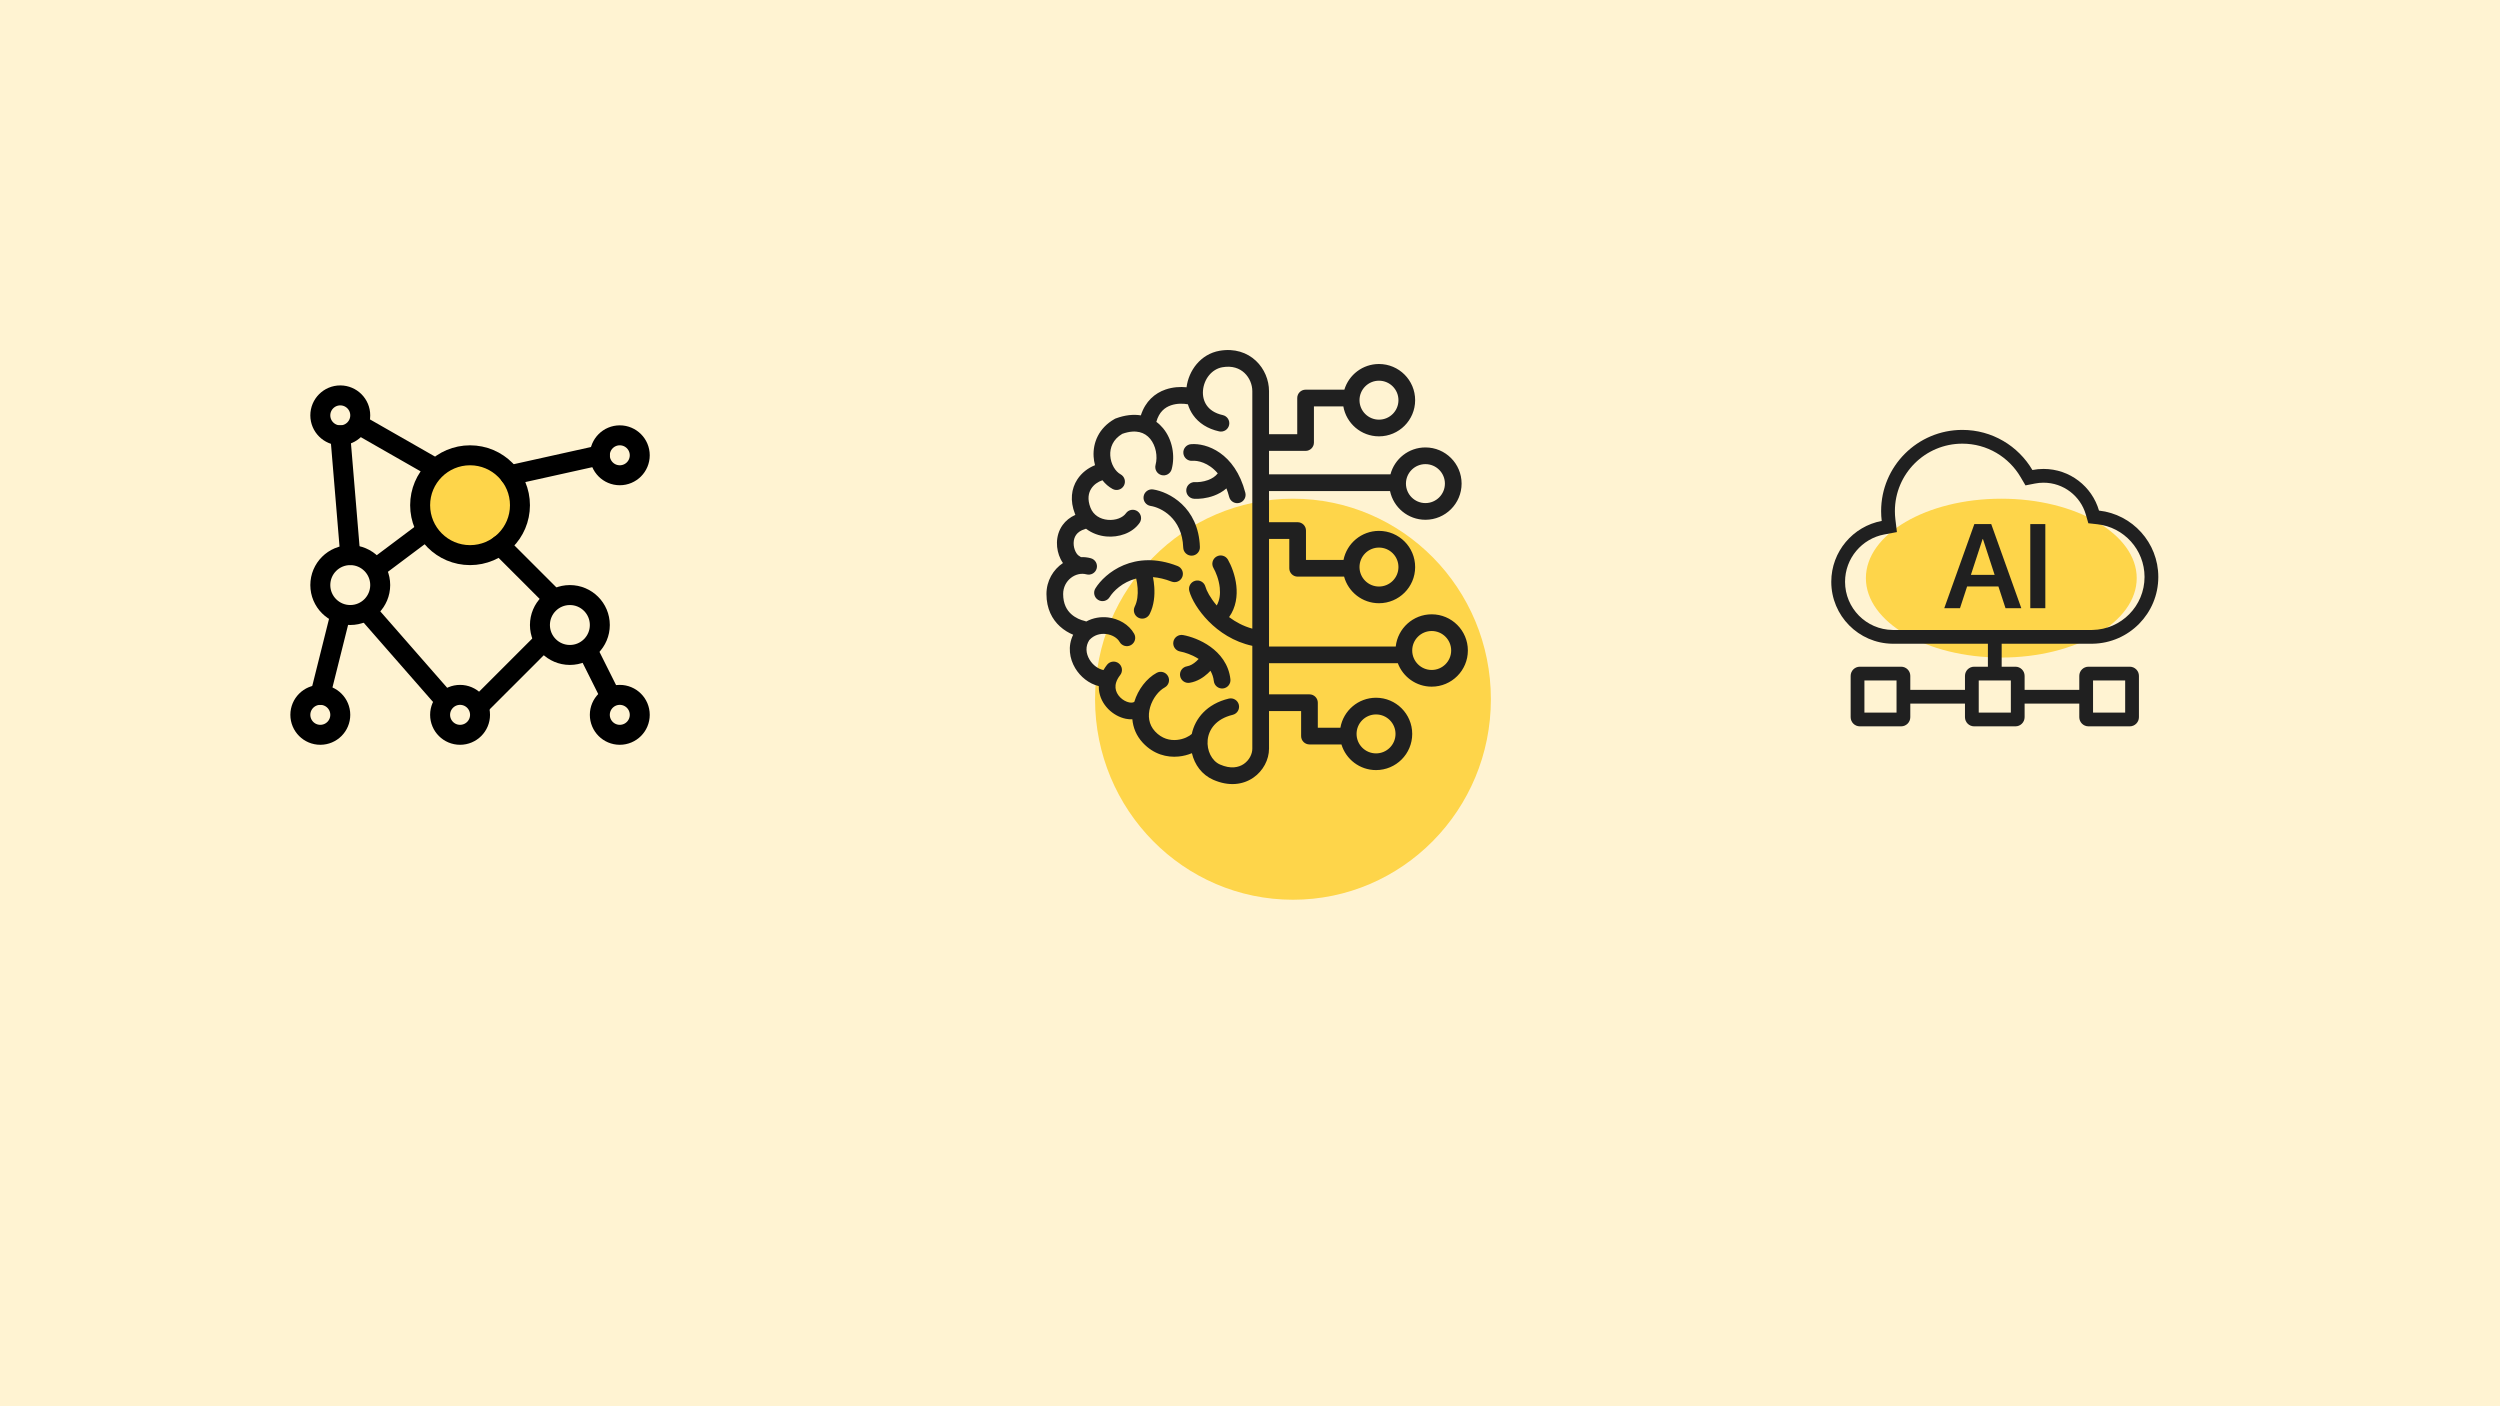 <svg width="1920" height="1080" viewBox="0 0 1920 1080" fill="none" xmlns="http://www.w3.org/2000/svg">
<rect width="1920" height="1080" fill="#FFF3D2"/>
<ellipse cx="993" cy="537" rx="152" ry="154" fill="#FED54A"/>
<ellipse cx="1537" cy="444" rx="104" ry="61" fill="#FED54A"/>
<ellipse cx="359.91" cy="390.5" rx="35.039" ry="35.5" fill="#FED54A"/>
<circle cx="246" cy="548.998" r="15.333" stroke="black" stroke-width="15.333"/>
<circle cx="353.334" cy="548.998" r="15.333" stroke="black" stroke-width="15.333"/>
<circle cx="475.998" cy="548.998" r="15.333" stroke="black" stroke-width="15.333"/>
<circle cx="261.334" cy="319" r="15.333" stroke="black" stroke-width="15.333"/>
<circle cx="475.998" cy="349.666" r="15.333" stroke="black" stroke-width="15.333"/>
<circle cx="269.001" cy="449.333" r="23" stroke="black" stroke-width="15.333"/>
<circle cx="437.669" cy="480.001" r="23" stroke="black" stroke-width="15.333"/>
<circle cx="360.998" cy="388.002" r="38.333" stroke="black" stroke-width="15.333"/>
<path d="M460.665 349.666L391.665 364.999M383.998 418.666L422.331 456.999M452.998 502.999L468.331 533.666M368.665 541.333L414.665 495.333M245.998 533.666L261.331 472.333M284.331 472.333L337.998 533.666M261.331 334.333L268.998 426.333M291.998 433.999L322.665 410.999M276.665 326.666L330.331 357.333" stroke="black" stroke-width="15.333" stroke-linecap="round"/>
<path d="M936.593 269.407C948.135 267.386 957.806 270.758 964.532 277.074C971.096 283.238 974.6 291.959 974.601 300.385V333.462H996.278V305.683C996.278 302.142 999.149 299.271 1002.69 299.271H1032C1032.15 299.271 1032.31 299.279 1032.46 299.29C1035.91 287.871 1046.51 279.555 1059.05 279.555C1074.4 279.555 1086.83 291.993 1086.83 307.335C1086.83 322.677 1074.4 335.114 1059.05 335.114C1045.34 335.114 1033.94 325.168 1031.68 312.094H1009.1V339.873C1009.1 343.413 1006.23 346.284 1002.69 346.284H974.601V364.299H1067.87C1071.01 352.401 1081.85 343.628 1094.73 343.628C1110.07 343.628 1122.51 356.066 1122.51 371.408C1122.51 386.75 1110.07 399.187 1094.73 399.188C1081.35 399.188 1070.17 389.723 1067.54 377.121H974.601V401.058H996.584C1000.12 401.058 1002.99 403.928 1002.99 407.469V430.034H1031.81C1034.35 417.308 1045.58 407.718 1059.05 407.718C1074.4 407.718 1086.83 420.156 1086.83 435.498C1086.83 450.84 1074.4 463.277 1059.05 463.277C1046.26 463.277 1035.48 454.624 1032.26 442.849C1032.17 442.852 1032.08 442.855 1032 442.855H996.584C993.043 442.855 990.173 439.986 990.173 436.445V413.88H974.601V496.518H1071.93C1073.45 482.613 1085.23 471.792 1099.54 471.792C1114.88 471.792 1127.32 484.23 1127.32 499.572C1127.32 514.914 1114.88 527.352 1099.54 527.352C1087.64 527.351 1077.48 519.863 1073.53 509.34H974.601V533.264H1005.67C1009.21 533.264 1012.08 536.134 1012.08 539.675V558.907H1029.42C1031.67 545.822 1043.07 535.865 1056.8 535.865C1072.14 535.865 1084.58 548.303 1084.58 563.646C1084.58 578.988 1072.14 591.425 1056.8 591.425C1044.27 591.425 1033.68 583.128 1030.22 571.729H1005.67C1002.13 571.729 999.258 568.858 999.258 565.317V546.086H974.601V575.049C974.6 583.4 970.111 592.075 962.498 597.293C954.574 602.724 943.73 604.148 931.724 598.851C923.039 595.019 917.428 587.269 915.388 578.446C912.248 579.75 908.759 580.663 905.158 581.014C896.253 581.88 886 579.397 877.681 570.45C872.6 564.986 870.195 558.687 869.65 552.422C867.933 552.496 866.23 552.34 864.618 552.012C859.661 551.003 854.832 548.3 851.108 544.514C847.354 540.696 844.461 535.5 843.943 529.385C843.875 528.574 843.85 527.759 843.867 526.94C836.218 525.076 829.67 519.674 825.771 513.178C821.398 505.889 819.842 496.336 824.196 487.479C820.916 486.117 817.266 484.052 813.942 481C808.158 475.688 803.68 467.645 803.68 456.214C803.68 446.047 808.888 437.402 816.353 432.414C815.659 431.419 815.05 430.379 814.53 429.327C812.691 425.606 811.64 421.191 811.731 416.703C811.824 412.188 813.085 407.403 816.1 403.223C818.462 399.947 821.736 397.274 825.891 395.417C825.783 395.165 825.678 394.909 825.576 394.65C821.588 384.472 822.789 375.276 827.366 368.223C830.719 363.057 835.667 359.369 840.973 357.271C840.394 355.109 840.029 352.888 839.896 350.665C839.264 340.064 843.822 328.674 856.01 321.788L856.451 321.539L856.926 321.361C863.876 318.774 870.345 318.047 876.172 319.014C879.676 308.078 887.029 301.96 895.099 299.169C900.702 297.231 906.464 296.945 911.269 297.418C912.881 284.656 922.001 271.964 936.593 269.407ZM955.755 286.421C952.035 282.928 946.46 280.695 938.805 282.036C930.598 283.474 924.604 291.196 923.896 299.916C923.554 304.123 924.517 308.157 926.792 311.388C929.021 314.552 932.834 317.41 939.079 318.788C942.536 319.551 944.721 322.972 943.959 326.43C943.196 329.887 939.775 332.071 936.317 331.309C927.318 329.323 920.588 324.846 916.31 318.771C914.485 316.18 913.168 313.384 912.302 310.499C908.802 309.845 903.825 309.718 899.289 311.286C894.692 312.876 890.186 316.284 888.067 323.988C889.997 325.402 891.711 327.041 893.204 328.84C900.439 337.555 902.609 350.091 899.854 360.346C898.936 363.765 895.419 365.792 892 364.874C888.581 363.955 886.553 360.439 887.472 357.02C889.234 350.457 887.707 342.291 883.34 337.03C881.243 334.505 878.528 332.677 875.149 331.878C871.848 331.097 867.486 331.2 861.899 333.194C854.708 337.444 852.332 343.823 852.694 349.902C853.091 356.559 856.697 362.155 860.577 364.256C863.69 365.942 864.847 369.832 863.162 372.945C861.476 376.059 857.585 377.216 854.472 375.53C851.461 373.9 848.839 371.588 846.677 368.835C843.234 369.957 840.073 372.197 838.122 375.202C835.97 378.519 834.913 383.336 837.514 389.973C839.725 395.615 844.866 398.704 850.824 399.24C857.062 399.801 862.442 397.428 864.701 394.224C866.741 391.33 870.74 390.638 873.634 392.678C876.527 394.718 877.219 398.718 875.18 401.611C869.535 409.618 859.011 412.85 849.675 412.01C844.256 411.522 838.682 409.62 834.065 406.053C833.834 406.151 833.595 406.239 833.348 406.312C829.778 407.354 827.717 409.033 826.499 410.722C825.244 412.462 824.599 414.615 824.551 416.966C824.502 419.344 825.075 421.725 826.023 423.645C827.012 425.643 828.131 426.616 828.757 426.927C829.273 427.183 829.738 427.5 830.15 427.863C832.652 427.768 835.204 428.038 837.741 428.726C841.158 429.651 843.178 433.172 842.253 436.589C841.327 440.006 837.807 442.026 834.39 441.101C826.285 438.906 816.502 445.607 816.502 456.213C816.502 463.907 819.364 468.571 822.615 471.557C826.062 474.722 830.28 476.275 832.93 476.859C833.395 476.962 833.836 477.114 834.251 477.307C839.552 474.42 845.458 473.539 850.933 474.181C859.012 475.128 866.995 479.505 871.026 486.71C872.755 489.8 871.651 493.706 868.562 495.435C865.472 497.163 861.565 496.059 859.837 492.97C858.222 490.085 854.347 487.49 849.439 486.915C844.837 486.376 840.098 487.72 836.621 491.546C833.483 496.276 833.883 501.776 836.766 506.58C839.356 510.896 843.468 513.811 847.472 514.602C848.252 513.243 849.163 511.894 850.207 510.562C852.39 507.775 856.42 507.285 859.207 509.468C861.994 511.651 862.483 515.681 860.3 518.468C857.202 522.422 856.504 525.757 856.72 528.303C856.944 530.946 858.217 533.457 860.25 535.524C862.314 537.624 864.897 538.984 867.174 539.447C869.24 539.867 870.477 539.479 871.141 539.012C874.019 529.553 880.542 520.957 888.355 516.726C891.469 515.04 895.359 516.198 897.045 519.311C898.731 522.424 897.573 526.315 894.46 528.001C889.985 530.424 885.306 536.182 883.308 543.068C881.373 549.734 882.191 556.472 887.07 561.72C892.303 567.346 898.424 568.787 903.916 568.253C909.183 567.74 913.363 565.467 915.281 563.684C917.836 551.732 926.937 540.567 943.694 536.525C947.136 535.696 950.6 537.813 951.43 541.255C952.26 544.697 950.142 548.16 946.7 548.99C921.073 555.171 924.386 581.599 936.898 587.12C945.22 590.791 951.315 589.413 955.249 586.717C959.493 583.807 961.779 579.029 961.779 575.049V496C947.458 492.911 936.211 485.255 928.227 477.167C920.251 469.088 915.064 460.098 913.385 453.904C912.459 450.488 914.478 446.966 917.895 446.039C921.311 445.113 924.833 447.132 925.76 450.549C926.571 453.538 929.407 459.126 934.445 465.002C936.725 460.987 937.304 456.233 936.767 451.269C936.101 445.123 933.779 439.406 931.93 436.193C930.163 433.125 931.219 429.206 934.287 427.439C937.355 425.674 941.275 426.729 943.041 429.797C945.627 434.289 948.627 441.698 949.514 449.889C950.332 457.446 949.393 466.292 943.94 473.93C948.977 477.722 954.941 480.925 961.779 482.805V300.385C961.779 295.358 959.637 290.066 955.755 286.421ZM1056.8 548.688C1048.54 548.688 1041.84 555.385 1041.84 563.646C1041.84 571.907 1048.54 578.603 1056.8 578.604C1065.06 578.603 1071.76 571.907 1071.76 563.646C1071.76 555.384 1065.06 548.688 1056.8 548.688ZM901.145 492.892C901.774 489.408 905.108 487.093 908.592 487.722C914.121 488.72 922.314 491.483 929.548 496.679C936.862 501.933 943.658 510.047 944.956 521.646C945.35 525.165 942.817 528.336 939.299 528.73C935.78 529.124 932.609 526.591 932.215 523.072C931.885 520.13 930.972 517.503 929.624 515.158C928.976 515.854 928.283 516.549 927.546 517.225C924.188 520.3 919.489 523.419 913.689 524.378C910.196 524.955 906.896 522.592 906.318 519.099C905.741 515.606 908.105 512.306 911.598 511.729C914.1 511.315 916.607 509.857 918.885 507.771C919.494 507.212 920.055 506.636 920.563 506.069C915.499 502.812 909.935 500.992 906.314 500.339C902.83 499.71 900.516 496.376 901.145 492.892ZM1099.54 484.614C1091.28 484.614 1084.58 491.311 1084.58 499.572C1084.58 507.833 1091.28 514.53 1099.54 514.53C1107.8 514.53 1114.5 507.833 1114.5 499.572C1114.5 491.311 1107.8 484.614 1099.54 484.614ZM841.27 451.876C848.481 440.243 870.981 421.645 904.39 434.71C907.687 435.999 909.314 439.717 908.025 443.015C906.736 446.312 903.017 447.94 899.72 446.65C894.597 444.647 889.845 443.588 885.479 443.236C885.939 445.565 886.306 448.119 886.488 450.783C886.924 457.144 886.366 464.788 882.946 471.59C881.356 474.753 877.503 476.028 874.34 474.438C871.177 472.848 869.901 468.994 871.491 465.831C873.482 461.871 874.05 456.809 873.697 451.66C873.514 448.98 873.091 446.453 872.6 444.306C861.973 447.078 855.027 454.017 852.166 458.632C850.3 461.64 846.349 462.568 843.34 460.703C840.331 458.838 839.404 454.885 841.27 451.876ZM1059.05 420.54C1050.79 420.54 1044.1 427.237 1044.1 435.498C1044.1 443.759 1050.79 450.456 1059.05 450.456C1067.32 450.456 1074.01 443.759 1074.01 435.498C1074.01 427.237 1067.32 420.54 1059.05 420.54ZM878.293 381.26C878.828 377.76 882.098 375.356 885.598 375.891C897.467 377.703 920.492 389.255 921.529 420.129C921.648 423.667 918.875 426.632 915.337 426.751C911.798 426.87 908.834 424.098 908.715 420.56C907.944 397.623 891.368 389.741 883.662 388.564C880.162 388.03 877.758 384.76 878.293 381.26ZM914.646 341.13C926.38 340.117 948.388 347.549 956.412 378.415C957.303 381.841 955.247 385.342 951.82 386.232C948.394 387.123 944.894 385.067 944.003 381.641C943.386 379.266 942.677 377.087 941.896 375.089C938.918 377.687 935.557 379.477 932.343 380.676C926.622 382.81 920.854 383.292 917.057 383.057C913.523 382.837 910.836 379.795 911.055 376.262C911.274 372.728 914.316 370.041 917.85 370.26C920.075 370.398 924.021 370.096 927.861 368.663C930.828 367.556 933.409 365.907 935.238 363.557C928.071 355.047 919.503 353.58 915.75 353.903C912.223 354.208 909.116 351.595 908.812 348.067C908.507 344.541 911.12 341.435 914.646 341.13ZM1094.73 356.45C1086.47 356.45 1079.77 363.147 1079.77 371.408C1079.77 379.669 1086.47 386.366 1094.73 386.366C1102.99 386.366 1109.69 379.669 1109.69 371.408C1109.69 363.147 1102.99 356.45 1094.73 356.45ZM1059.05 292.377C1050.79 292.377 1044.1 299.074 1044.1 307.335C1044.1 315.596 1050.79 322.293 1059.05 322.293C1067.32 322.293 1074.01 315.596 1074.01 307.335C1074.01 299.074 1067.32 292.377 1059.05 292.377Z" fill="#202020"/>
<path fill-rule="evenodd" clip-rule="evenodd" d="M1505.27 467.1H1493.19L1516.29 402.5H1529.27L1552.37 467.1H1540.24L1534.78 450.402H1510.74L1505.27 467.1ZM1522.91 414.006H1522.64L1513.65 441.493H1531.87L1522.91 414.006Z" fill="#202020"/>
<path d="M1570.81 467.1H1559.26V402.5H1570.81V467.1Z" fill="#202020"/>
<path fill-rule="evenodd" clip-rule="evenodd" d="M1406.42 446.823C1406.42 423.572 1423.11 404.218 1445.16 400.077C1444.86 397.606 1444.7 395.09 1444.7 392.538C1444.7 358.09 1472.63 330.164 1507.08 330.164C1530.01 330.164 1550.04 342.535 1560.88 360.966C1563.65 360.423 1566.52 360.138 1569.45 360.138C1589.65 360.138 1606.69 373.651 1612.03 392.13C1637.65 394.984 1657.58 416.715 1657.58 443.1C1657.58 471.126 1635.1 493.901 1607.19 494.38V494.388H1537.28V512.028H1547.86C1551.75 512.028 1554.9 515.184 1554.9 519.076V529.81H1596.89V519.076C1596.89 515.184 1600.05 512.028 1603.94 512.028H1635.65C1639.54 512.028 1642.7 515.184 1642.7 519.076V550.788C1642.7 554.68 1639.54 557.835 1635.65 557.835H1603.94C1600.05 557.835 1596.89 554.68 1596.89 550.788V540.381H1554.9V550.788C1554.9 554.68 1551.75 557.835 1547.86 557.835H1516.14C1512.25 557.835 1509.1 554.68 1509.1 550.788V540.381H1467.11V550.788C1467.11 554.68 1463.95 557.836 1460.06 557.836H1428.35C1424.46 557.836 1421.3 554.68 1421.3 550.788V519.076C1421.3 515.184 1424.46 512.029 1428.35 512.029H1460.06C1463.95 512.029 1467.11 515.184 1467.11 519.076V529.81H1509.1V519.076C1509.1 515.184 1512.25 512.028 1516.14 512.028H1526.71V494.388H1453.33C1427.36 494.034 1406.42 472.872 1406.42 446.823ZM1607.01 483.81L1606.65 483.816H1606.3L1606.29 483.816L1606.28 483.816H1454L1453.99 483.816L1453.98 483.816H1453.73L1453.47 483.813C1433.28 483.538 1417 467.082 1417 446.823C1417 428.752 1429.96 413.686 1447.11 410.467L1456.83 408.64L1455.65 398.813C1455.4 396.76 1455.28 394.666 1455.28 392.538C1455.28 363.928 1478.47 340.735 1507.08 340.735C1526.11 340.735 1542.75 350.99 1551.77 366.325L1555.57 372.78L1562.91 371.34C1565.02 370.928 1567.21 370.71 1569.45 370.71C1584.82 370.71 1597.81 380.987 1601.88 395.064L1603.84 401.853L1610.86 402.636C1631.19 404.901 1647.01 422.161 1647.01 443.1C1647.01 465.348 1629.16 483.43 1607.01 483.81ZM1519.67 522.6V547.264H1544.33V522.6H1519.67ZM1431.87 547.264V522.6H1456.54V547.264H1431.87ZM1607.46 522.6V547.264H1632.13V522.6H1607.46Z" fill="#202020"/>
</svg>
